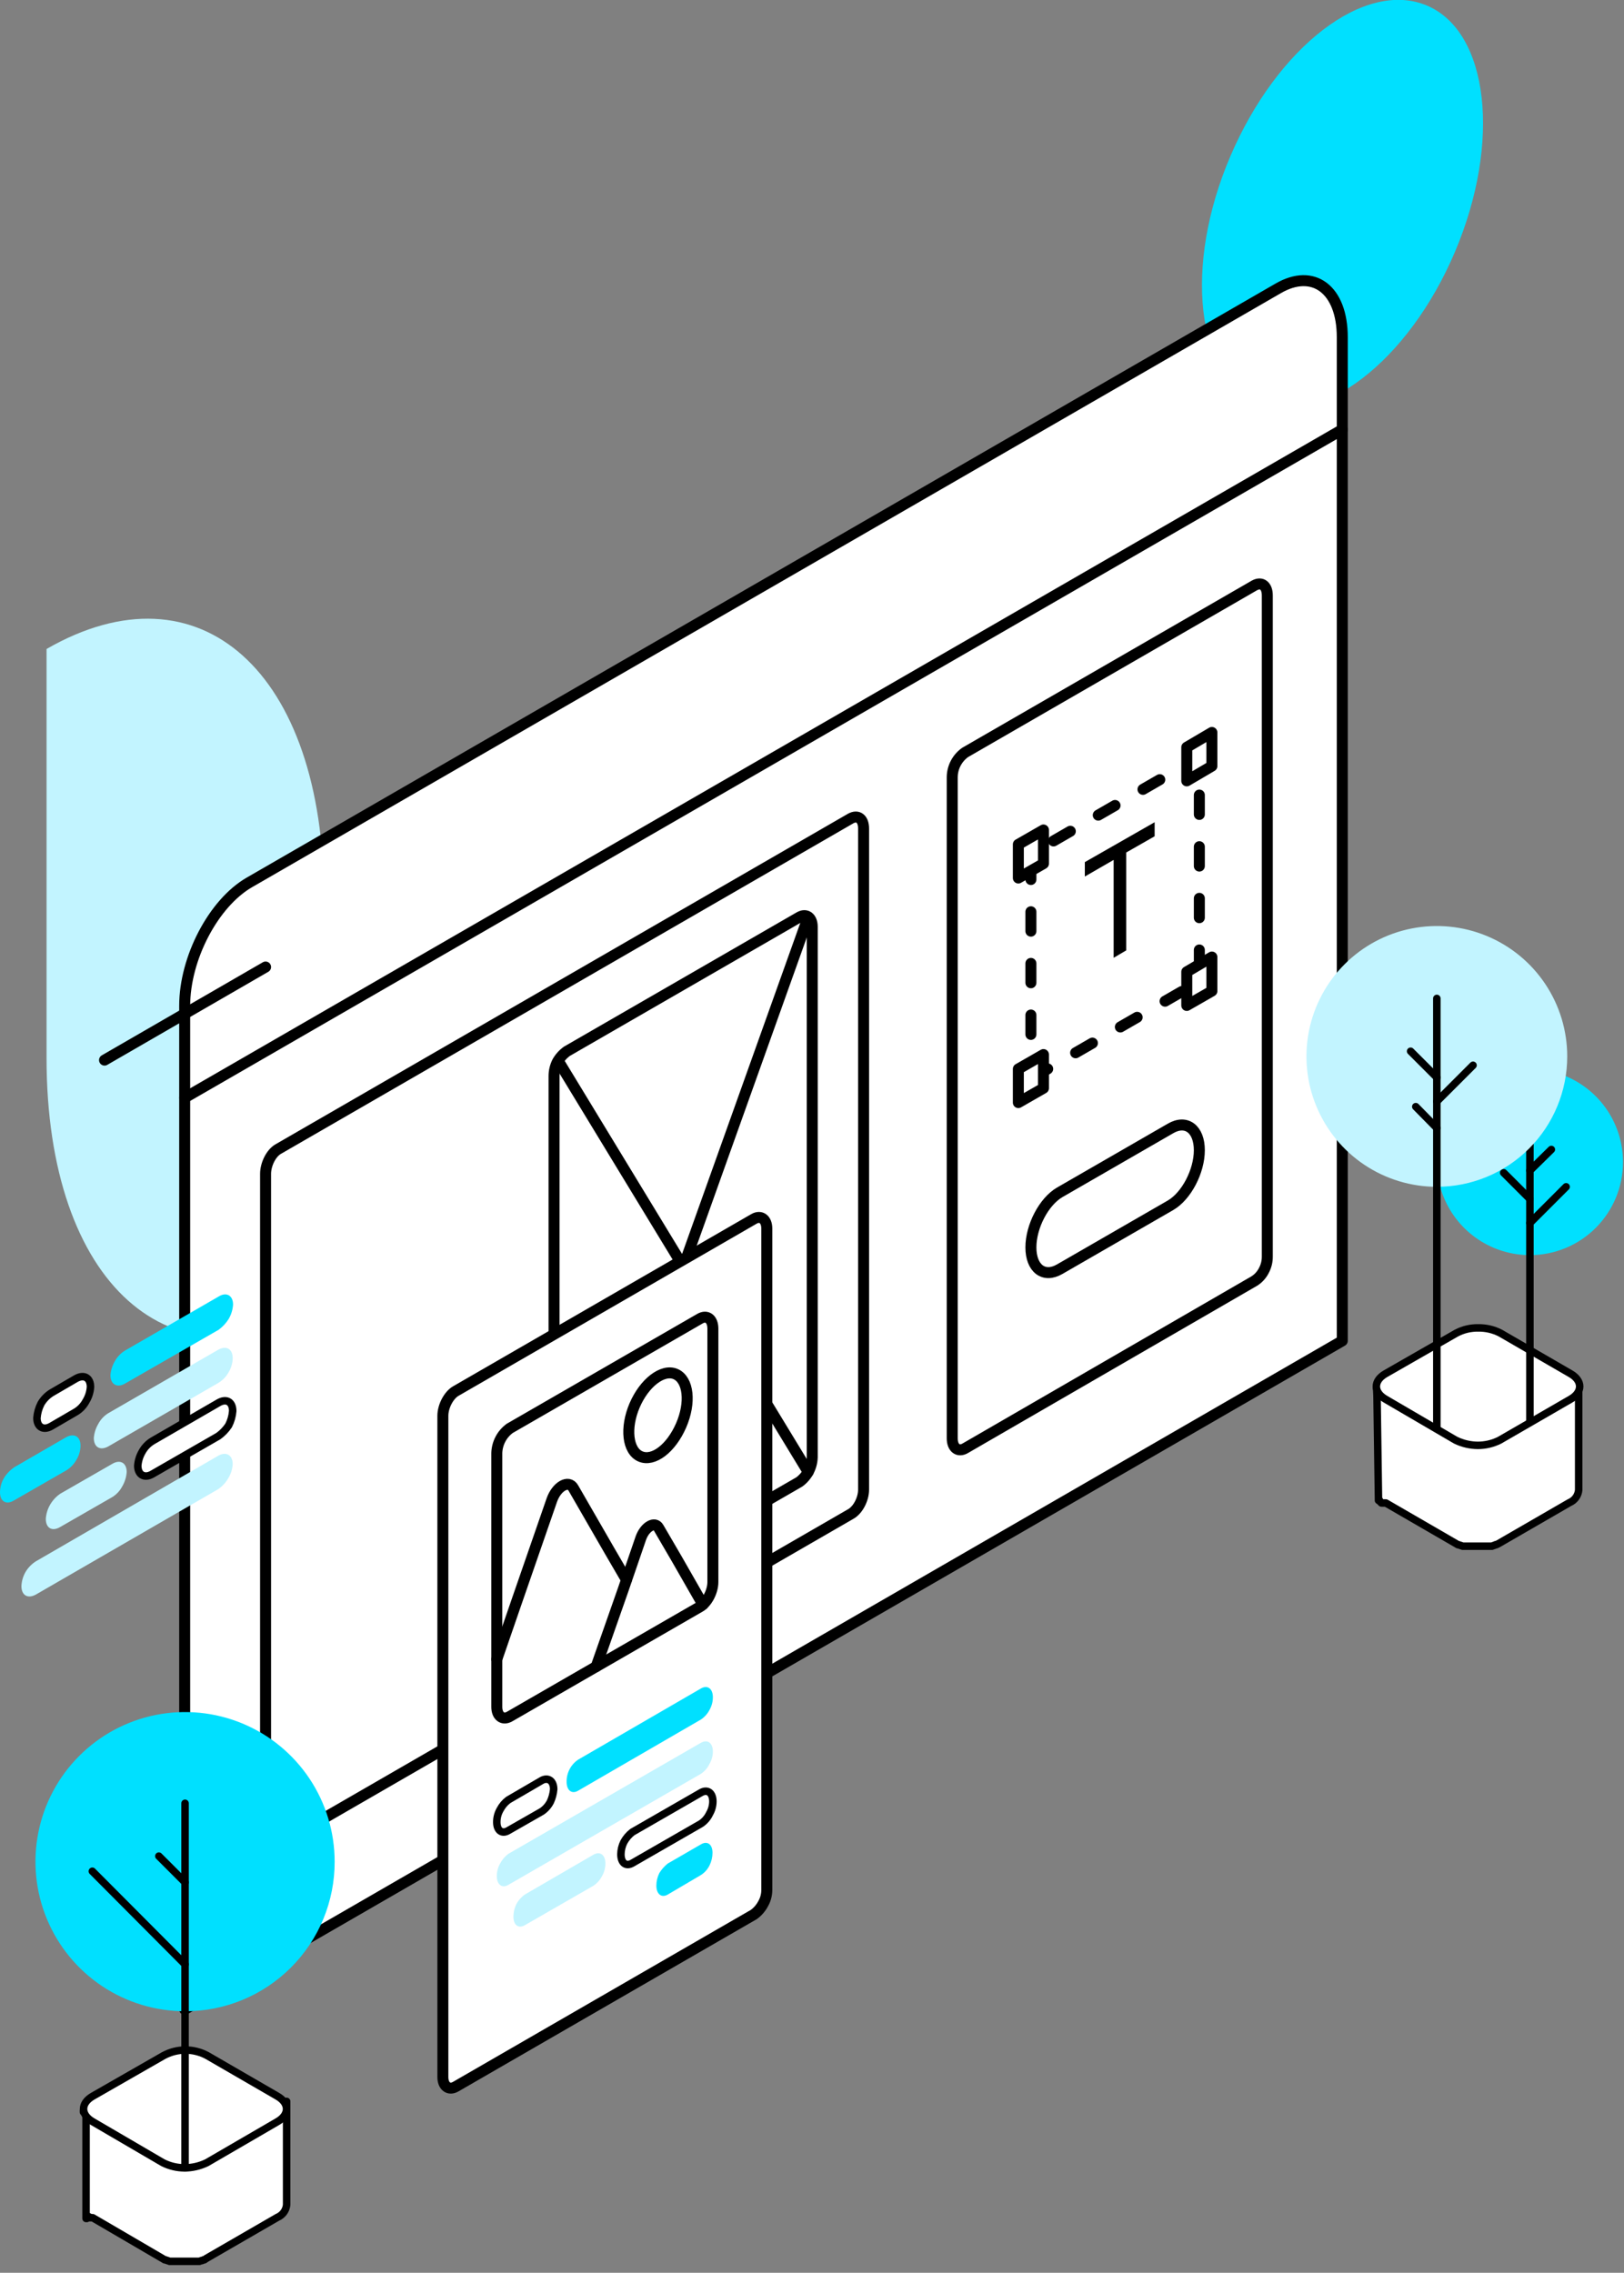 <svg width="368" height="515" viewBox="0 0 368 515" fill="none" xmlns="http://www.w3.org/2000/svg">
<rect x="0" y="0" width="368" height="515" fill="#808080" stroke="none"/>
<g clip-path="url(#clip0_1_1212)">
<path d="M285.079 91.232C271.017 85.289 268.172 60.263 278.801 35.405C289.431 10.546 309.268 -4.687 323.329 1.255C337.391 7.198 340.236 32.224 329.69 57.083C319.144 81.941 299.14 97.258 285.079 91.232Z" fill="#00E0FF"/>
<path d="M73.404 296.127V203.472C73.404 152.249 45.281 127.055 10.546 147.059V239.714C10.546 290.938 38.752 316.215 73.404 296.127Z" fill="#C2F4FF"/>
<path d="M41.849 455.323L304.162 303.827V76.417C304.162 65.62 297.634 60.682 289.599 65.369L56.497 199.957C48.378 204.644 41.849 217.115 41.849 227.912V455.323Z" fill="white" stroke="black" stroke-width="2.49" stroke-linecap="round" stroke-linejoin="round"/>
<path d="M304.162 97.342L41.849 248.754" stroke="black" stroke-width="2.49" stroke-linecap="round" stroke-linejoin="round"/>
<path d="M60.18 219.124L23.687 240.216" stroke="black" stroke-width="2.49" stroke-linecap="round" stroke-linejoin="round"/>
<path d="M218.706 328.184L284.242 290.268C285.174 289.671 285.926 288.832 286.418 287.841C286.921 286.887 287.18 285.823 287.171 284.744V134.923C287.171 132.747 285.916 131.742 284.242 132.663L218.706 170.495C217.808 171.131 217.075 171.971 216.566 172.946C216.056 173.921 215.786 175.003 215.776 176.103V325.924C215.776 328.1 217.115 329.104 218.706 328.184Z" stroke="black" stroke-width="2.49" stroke-linecap="round" stroke-linejoin="round"/>
<path d="M63.026 417.993L192.759 343.082C194.433 342.162 195.688 339.651 195.688 337.558V187.737C195.688 185.561 194.433 184.556 192.759 185.477L63.026 260.388C61.435 261.308 60.18 263.819 60.18 265.996V415.817C60.18 417.993 61.435 418.997 63.026 417.993Z" stroke="black" stroke-width="2.49" stroke-linecap="round" stroke-linejoin="round"/>
<path d="M245.824 195.353L261.643 186.314V189.495L255.198 193.177V215.358L252.353 217.032V194.851L245.824 198.618V195.353Z" fill="black"/>
<path d="M233.604 244.401L271.771 222.388V171.499L233.604 193.512V244.401Z" stroke="black" stroke-width="2.49" stroke-linecap="round" stroke-linejoin="round" stroke-dasharray="4.39 7.31"/>
<path d="M268.925 176.94L274.617 173.592V165.975L268.925 169.323V176.94Z" fill="white" stroke="black" stroke-width="2.49" stroke-linecap="round" stroke-linejoin="round"/>
<path d="M268.925 227.829L274.617 224.565V216.864L268.925 220.212V227.829Z" fill="white" stroke="black" stroke-width="2.49" stroke-linecap="round" stroke-linejoin="round"/>
<path d="M230.758 198.953L236.449 195.688V188.072L230.758 191.336V198.953Z" fill="white" stroke="black" stroke-width="2.49" stroke-linecap="round" stroke-linejoin="round"/>
<path d="M230.758 249.842L236.449 246.577V238.961L230.758 242.225V249.842Z" fill="white" stroke="black" stroke-width="2.49" stroke-linecap="round" stroke-linejoin="round"/>
<path d="M240.132 287.59L265.242 273.11C268.841 271.017 271.771 265.41 271.771 260.639C271.771 255.868 268.841 253.608 265.242 255.7L240.132 270.18C236.533 272.273 233.604 277.881 233.604 282.652C233.604 287.422 236.533 289.682 240.132 287.59Z" fill="white" stroke="black" stroke-width="2.49" stroke-linecap="round" stroke-linejoin="round"/>
<path d="M128.478 366.183L181.125 335.8C182.008 335.151 182.731 334.308 183.239 333.336C183.746 332.364 184.025 331.289 184.054 330.193V210.001C184.054 207.908 182.715 206.904 181.125 207.825L128.478 238.207C127.582 238.846 126.839 239.675 126.302 240.635C125.807 241.622 125.549 242.711 125.548 243.815V363.923C125.548 366.099 126.804 367.104 128.478 366.183Z" stroke="black" stroke-width="2.49" stroke-linecap="round" stroke-linejoin="round"/>
<path d="M183.134 207.825L126.553 366.267" stroke="black" stroke-width="2.49" stroke-linecap="round" stroke-linejoin="round"/>
<path d="M126.553 240.467L183.134 333.541" stroke="black" stroke-width="2.49" stroke-linecap="round" stroke-linejoin="round"/>
<path d="M103.285 472.816L170.83 433.812C171.701 433.17 172.416 432.341 172.922 431.385C173.479 430.418 173.768 429.32 173.759 428.204V278.383C173.759 276.29 172.42 275.286 170.83 276.207L103.285 315.21C101.695 316.131 100.355 318.642 100.355 320.818V470.639C100.355 472.732 101.695 473.736 103.285 472.816Z" fill="white" stroke="black" stroke-width="2.49" stroke-linecap="round" stroke-linejoin="round"/>
<path d="M115.504 388.949L158.609 364.091C160.2 363.17 161.539 360.659 161.539 358.483V301.065C161.539 298.889 160.2 297.885 158.609 298.805L115.504 323.664C114.621 324.314 113.898 325.157 113.39 326.129C112.883 327.101 112.604 328.176 112.575 329.272V386.773C112.575 388.866 113.914 389.87 115.504 388.949Z" stroke="black" stroke-width="2.49" stroke-linecap="round" stroke-linejoin="round"/>
<path d="M145.134 330.025C142.204 328.77 141.619 323.58 143.795 318.475C145.971 313.369 150.156 310.105 153.085 311.36C156.015 312.616 156.601 317.805 154.341 322.994C152.081 328.184 148.063 331.281 145.134 330.025Z" stroke="black" stroke-width="2.49" stroke-linecap="round" stroke-linejoin="round"/>
<path d="M141.954 357.981L138.103 351.368L129.901 337.14C128.813 335.298 126.134 336.805 125.046 339.902L116.844 363.589L112.575 375.976" stroke="black" stroke-width="2.49" stroke-linecap="round" stroke-linejoin="round"/>
<path d="M159.279 363.588L153.337 353.21L149.236 346.179C148.399 344.672 146.139 345.928 145.218 348.523L141.2 360.24L135.09 377.65" stroke="black" stroke-width="2.49" stroke-linecap="round" stroke-linejoin="round"/>
<path d="M130.989 405.773L158.86 389.619C159.672 389.064 160.334 388.316 160.786 387.443C161.278 386.575 161.538 385.595 161.539 384.597C161.539 382.672 160.367 381.751 158.86 382.588L130.989 398.742C130.173 399.298 129.509 400.048 129.056 400.925C128.603 401.802 128.375 402.777 128.394 403.764C128.394 405.689 129.566 406.61 130.989 405.773Z" fill="#00E0FF"/>
<path d="M115.17 427.116L158.86 401.923C159.693 401.356 160.358 400.575 160.786 399.663C161.275 398.824 161.535 397.872 161.539 396.901C161.539 394.976 160.367 394.055 158.86 394.892L115.17 420.085C114.403 420.666 113.774 421.409 113.328 422.262C112.835 423.129 112.576 424.11 112.575 425.107C112.575 427.032 113.747 427.953 115.17 427.116Z" fill="#C2F4FF"/>
<path d="M115.17 414.812L122.786 410.46C123.598 409.905 124.26 409.157 124.712 408.284C125.127 407.387 125.382 406.423 125.465 405.438C125.465 403.513 124.209 402.676 122.786 403.429L115.17 407.865C114.403 408.446 113.774 409.189 113.328 410.041C112.828 410.906 112.568 411.888 112.575 412.887V412.887C112.575 414.812 113.747 415.649 115.17 414.812Z" stroke="black" stroke-width="1.7" stroke-linecap="round" stroke-linejoin="round"/>
<path d="M118.936 436.239L134.504 427.284C135.316 426.729 135.978 425.981 136.429 425.107C136.922 424.24 137.182 423.259 137.183 422.262C137.183 420.337 136.011 419.416 134.504 420.253L118.936 429.292C118.129 429.852 117.469 430.599 117.011 431.469C116.573 432.353 116.344 433.327 116.342 434.314C116.342 436.239 117.513 437.076 118.936 436.239Z" fill="#C2F4FF"/>
<path d="M143.292 422.178L158.86 413.222C159.693 412.655 160.358 411.875 160.786 410.962C161.275 410.124 161.535 409.171 161.539 408.2V408.2C161.539 406.275 160.367 405.354 158.86 406.191L143.292 415.147C142.502 415.76 141.847 416.529 141.367 417.407C140.939 418.265 140.71 419.21 140.698 420.169V420.169C140.698 422.178 141.87 423.015 143.292 422.178Z" stroke="black" stroke-width="1.7" stroke-linecap="round" stroke-linejoin="round"/>
<path d="M151.328 429.292L158.861 424.856C159.688 424.319 160.353 423.566 160.786 422.68C161.224 421.795 161.453 420.822 161.455 419.834C161.455 417.909 160.284 417.072 158.861 417.909L151.328 422.261C150.559 422.864 149.907 423.601 149.403 424.438C148.964 425.322 148.735 426.296 148.733 427.283C148.733 429.209 149.905 430.129 151.328 429.292Z" fill="#00E0FF"/>
<path d="M8.118 353.796C7.156 354.408 6.353 355.24 5.775 356.223C5.219 357.195 4.904 358.285 4.854 359.403C4.854 361.496 6.277 362.333 8.118 361.329L49.382 337.474C50.348 336.831 51.151 335.971 51.726 334.963C52.32 334.003 52.665 332.91 52.73 331.783C52.73 329.69 51.224 328.853 49.466 329.858L8.118 353.796Z" fill="#C2F4FF"/>
<path d="M13.643 338.479C12.724 339.116 11.954 339.944 11.383 340.906C10.8 341.902 10.456 343.019 10.379 344.17C10.379 346.263 11.802 347.1 13.643 346.012L25.445 339.232C26.402 338.64 27.183 337.802 27.705 336.805C28.288 335.809 28.631 334.692 28.709 333.54C28.709 331.532 27.286 330.611 25.445 331.699L13.643 338.479Z" fill="#C2F4FF"/>
<path d="M3.264 332.453C2.32 333.087 1.521 333.914 0.921 334.88C0.328 335.866 0.01 336.993 0 338.144C0 340.237 1.423 341.074 3.181 339.985L14.982 333.206C15.963 332.616 16.771 331.779 17.326 330.779C17.908 329.818 18.226 328.721 18.247 327.598C18.247 325.505 16.824 324.669 14.982 325.673L3.264 332.453Z" fill="#00E0FF"/>
<path d="M11.634 315.629C10.671 316.241 9.868 317.073 9.29 318.056C8.77 319.073 8.457 320.182 8.37 321.321C8.37 323.329 9.792 324.25 11.634 323.162L17.242 319.898C18.199 319.306 18.98 318.467 19.502 317.47C20.084 316.505 20.428 315.415 20.506 314.29C20.506 312.197 19.083 311.36 17.242 312.365L11.634 315.629Z" fill="white" stroke="black" stroke-width="1.7" stroke-linecap="round" stroke-linejoin="round"/>
<path d="M34.567 326.51C33.587 327.099 32.779 327.937 32.224 328.937C31.653 329.908 31.309 330.995 31.219 332.118C31.219 334.21 32.726 335.047 34.484 334.043L49.466 325.422C50.39 324.764 51.184 323.941 51.809 322.994C52.329 321.978 52.642 320.868 52.73 319.73C52.73 317.638 51.307 316.801 49.466 317.889L34.567 326.51Z" fill="white" stroke="black" stroke-width="1.7" stroke-linecap="round" stroke-linejoin="round"/>
<path d="M24.523 320.232C23.566 320.824 22.786 321.663 22.264 322.66C21.693 323.63 21.349 324.718 21.259 325.84C21.259 327.933 22.682 328.77 24.523 327.765L49.466 313.369C50.446 312.779 51.254 311.942 51.809 310.942C52.392 309.982 52.709 308.884 52.73 307.761C52.73 305.669 51.307 304.832 49.466 305.836L24.523 320.232Z" fill="#C2F4FF"/>
<path d="M28.374 306.004C27.394 306.593 26.585 307.43 26.03 308.431C25.46 309.401 25.116 310.489 25.026 311.611C25.026 313.704 26.533 314.541 28.29 313.536L49.55 301.316C50.449 300.657 51.216 299.833 51.81 298.889C52.393 297.894 52.737 296.776 52.814 295.625C52.814 293.532 51.308 292.695 49.55 293.784L28.374 306.004Z" fill="#00E0FF"/>
<path d="M18.916 478.089V478.423V478.591H19L19.167 478.758C19.251 478.842 19.335 478.926 19.335 479.009H20.59L36.493 488.3L36.995 488.551H37.079L37.581 488.718L38.083 488.886H45.532L45.951 488.718H46.118L46.62 488.467L62.858 479.093C64.281 478.256 64.951 477.252 64.951 476.164V499.599C64.892 500.219 64.667 500.811 64.299 501.312C63.93 501.813 63.432 502.205 62.858 502.445L46.788 511.736L46.286 512.07H46.118L45.783 512.238H45.616L45.198 512.405H38.418L37.999 512.238H37.916L37.497 512.07H37.33L36.911 511.819L21.009 502.529H20.255V502.361H20.088L19.921 502.194L19.669 501.943V502.696H19.502V502.529V501.859V501.608V478.005C19.502 478.005 18.916 478.005 18.916 478.089Z" fill="white" stroke="black" stroke-width="1.7" stroke-linecap="round" stroke-linejoin="round"/>
<path d="M21.008 474.992C18.246 476.582 18.246 479.177 21.008 480.767L36.911 490.058C38.443 490.829 40.134 491.231 41.849 491.23C43.59 491.22 45.306 490.819 46.871 490.058L62.858 480.767C65.62 479.177 65.62 476.582 62.858 474.992L46.955 465.785C45.438 464.965 43.741 464.535 42.017 464.535C40.292 464.535 38.595 464.965 37.079 465.785L21.008 474.992Z" fill="white" stroke="black" stroke-width="1.7" stroke-linecap="round" stroke-linejoin="round"/>
<path d="M41.933 455.741C35.229 455.741 28.675 453.753 23.101 450.028C17.526 446.303 13.181 441.009 10.616 434.815C8.05 428.621 7.379 421.805 8.687 415.23C9.995 408.654 13.223 402.614 17.964 397.873C22.704 393.133 28.744 389.904 35.32 388.596C41.896 387.288 48.712 387.96 54.906 390.525C61.1 393.091 66.394 397.436 70.119 403.01C73.843 408.585 75.831 415.139 75.831 421.843C75.843 426.298 74.973 430.711 73.274 434.828C71.574 438.946 69.078 442.687 65.927 445.837C62.778 448.987 59.036 451.484 54.919 453.183C50.801 454.883 46.388 455.752 41.933 455.741Z" fill="#00E0FF"/>
<path d="M41.933 408.619V491.23" stroke="black" stroke-width="1.7" stroke-linecap="round" stroke-linejoin="round"/>
<path d="M41.933 445.111L20.925 424.019" stroke="black" stroke-width="1.7" stroke-linecap="round" stroke-linejoin="round"/>
<path d="M41.933 426.53L35.991 420.588" stroke="black" stroke-width="1.7" stroke-linecap="round" stroke-linejoin="round"/>
<path d="M311.946 314.373V314.541C311.946 314.625 311.946 314.625 312.03 314.625V314.792H312.114L312.281 314.959L312.448 315.21H312.532L312.699 315.378H313.788L329.69 324.668L330.193 324.92H330.276L330.695 325.087H330.778L331.281 325.254H337.307L337.893 325.087H337.977L338.395 324.92H338.562L338.897 324.752H339.148L339.651 324.501L355.637 317.136C357.06 316.299 357.73 315.294 357.73 314.29V337.642C357.672 338.261 357.446 338.853 357.078 339.355C356.709 339.856 356.211 340.248 355.637 340.488L339.567 349.778L339.065 350.029H338.897L338.562 350.197H338.479L338.06 350.364H331.448L331.03 350.197H330.946L330.527 350.029H330.36L329.941 349.778L314.039 340.571H313.034L312.867 340.404L312.616 340.153V339.985H312.365V339.818V339.651L312.03 316.299L311.946 314.373Z" fill="white" stroke="black" stroke-width="1.7" stroke-linecap="round" stroke-linejoin="round"/>
<path d="M313.955 311.277C311.193 312.867 311.193 315.462 313.955 317.052L329.858 326.342C331.423 327.104 333.139 327.504 334.88 327.514C336.595 327.515 338.286 327.114 339.818 326.342L355.888 317.052C358.65 315.462 358.65 312.867 355.888 311.277L339.986 302.07C338.434 301.27 336.709 300.867 334.964 300.898C333.245 300.867 331.547 301.27 330.025 302.07L313.955 311.277Z" fill="white" stroke="black" stroke-width="1.7" stroke-linecap="round" stroke-linejoin="round"/>
<path d="M346.681 284.409C342.51 284.409 338.432 283.172 334.963 280.854C331.495 278.537 328.791 275.243 327.195 271.389C325.598 267.535 325.181 263.294 325.994 259.202C326.808 255.111 328.817 251.352 331.767 248.403C334.717 245.453 338.475 243.444 342.566 242.63C346.658 241.816 350.899 242.234 354.753 243.83C358.607 245.427 361.901 248.13 364.219 251.599C366.536 255.067 367.773 259.145 367.773 263.317C367.773 268.911 365.551 274.276 361.596 278.231C357.64 282.187 352.275 284.409 346.681 284.409Z" fill="#00E0FF"/>
<path d="M346.681 253.775V322.325" stroke="black" stroke-width="1.7" stroke-linecap="round" stroke-linejoin="round"/>
<path d="M346.681 277.128L354.884 268.925" stroke="black" stroke-width="1.7" stroke-linecap="round" stroke-linejoin="round"/>
<path d="M346.681 271.687L340.739 265.744" stroke="black" stroke-width="1.7" stroke-linecap="round" stroke-linejoin="round"/>
<path d="M346.681 265.242L351.536 260.471" stroke="black" stroke-width="1.7" stroke-linecap="round" stroke-linejoin="round"/>
<path d="M325.589 268.925C319.746 268.925 314.033 267.192 309.175 263.946C304.316 260.699 300.529 256.085 298.293 250.686C296.056 245.287 295.471 239.346 296.611 233.615C297.751 227.884 300.565 222.619 304.697 218.487C308.829 214.355 314.094 211.541 319.825 210.401C325.557 209.261 331.497 209.846 336.896 212.083C342.295 214.319 346.909 218.106 350.156 222.965C353.402 227.823 355.135 233.536 355.135 239.379C355.135 247.215 352.022 254.73 346.481 260.271C340.94 265.812 333.425 268.925 325.589 268.925Z" fill="#C2F4FF"/>
<path d="M325.589 226.239V323.748" stroke="black" stroke-width="1.7" stroke-linecap="round" stroke-linejoin="round"/>
<path d="M325.589 249.59L333.792 241.388" stroke="black" stroke-width="1.7" stroke-linecap="round" stroke-linejoin="round"/>
<path d="M325.589 244.15L319.646 238.207" stroke="black" stroke-width="1.7" stroke-linecap="round" stroke-linejoin="round"/>
<path d="M325.589 255.617L320.818 250.762" stroke="black" stroke-width="1.7" stroke-linecap="round" stroke-linejoin="round"/>
</g>
<defs>
<clipPath id="clip0_1_1212">
<rect width="367.773" height="515" fill="white" transform="matrix(-1 0 0 1 367.773 0)"/>
</clipPath>
</defs>
</svg>
